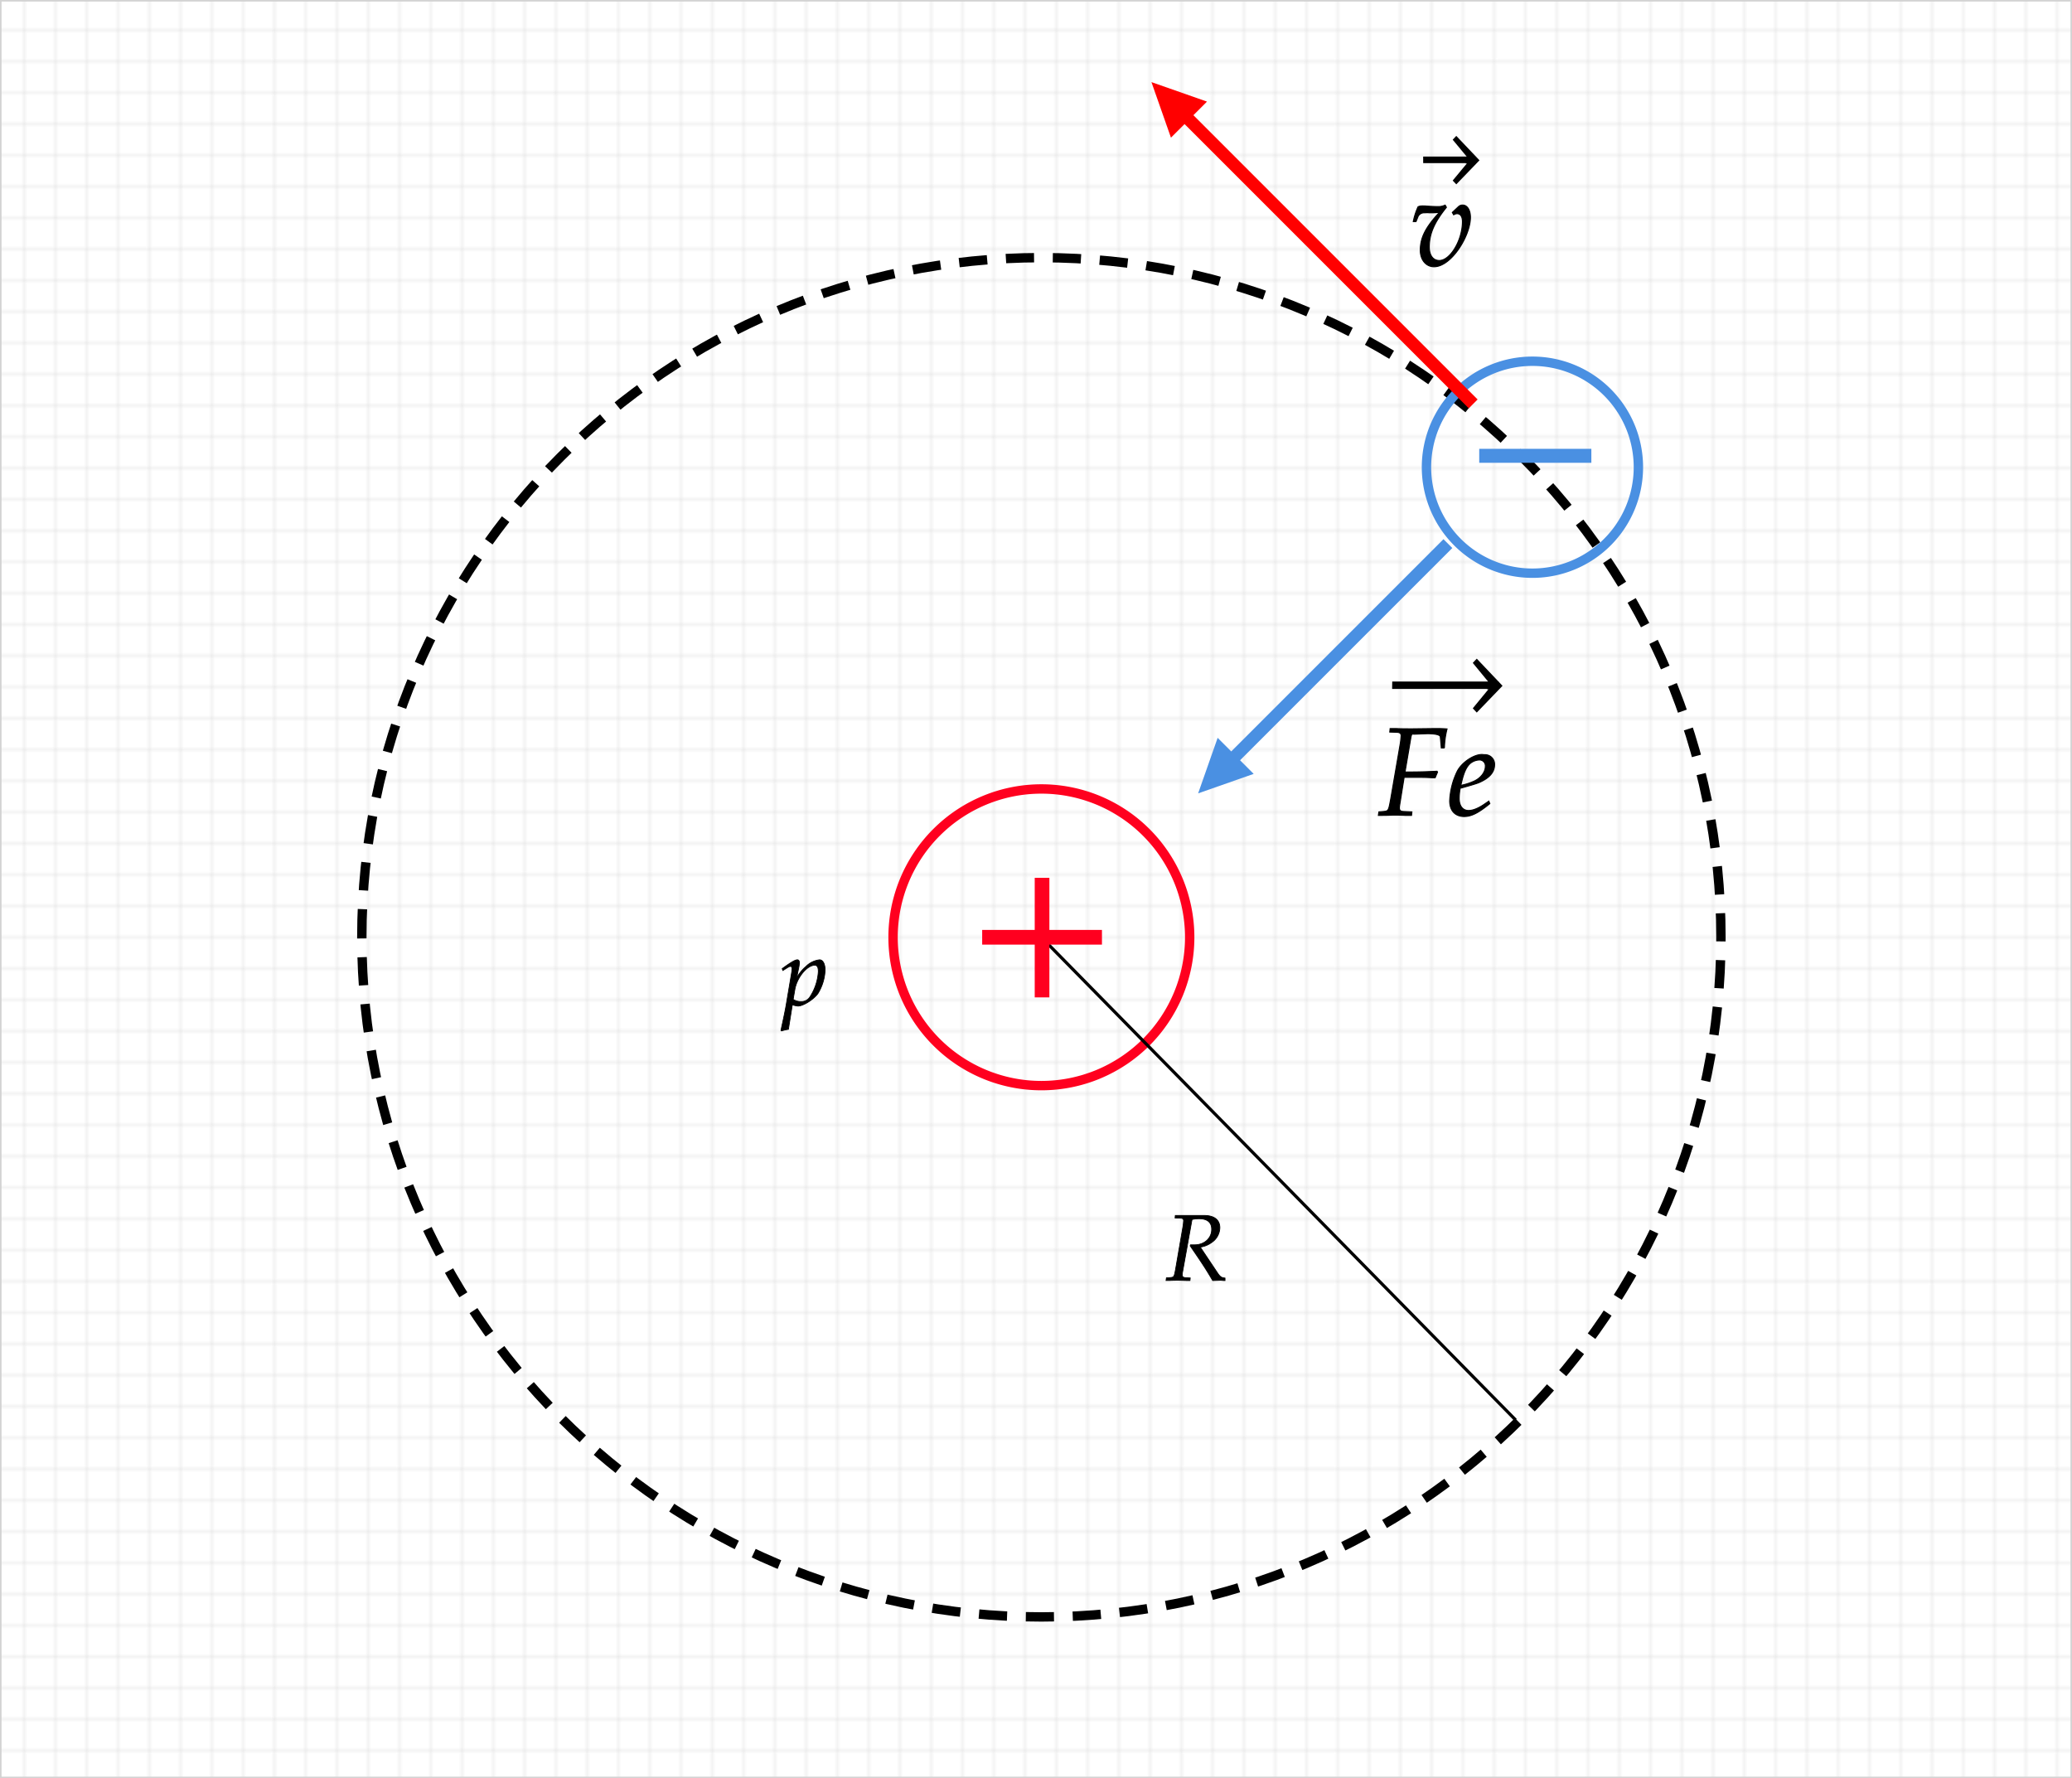 <svg id="Livello_1" data-name="Livello 1" xmlns="http://www.w3.org/2000/svg" xmlns:xlink="http://www.w3.org/1999/xlink" width="662.5" height="568.5" viewBox="0 0 662.5 568.5">
  <defs>
    <style>
      .cls-1, .cls-10, .cls-2, .cls-4, .cls-5, .cls-6, .cls-7, .cls-8 {
        fill: none;
      }

      .cls-2, .cls-3 {
        stroke: #d3d3d3;
        stroke-width: 0.5px;
      }

      .cls-3 {
        fill: url(#_.6498535549321369);
      }

      .cls-13, .cls-4 {
        stroke: #ff001f;
      }

      .cls-4, .cls-5, .cls-6 {
        stroke-width: 3px;
      }

      .cls-12, .cls-15, .cls-5, .cls-7 {
        stroke: #000;
      }

      .cls-5 {
        stroke-dasharray: 9 6;
      }

      .cls-10, .cls-14, .cls-6 {
        stroke: #4a90e2;
      }

      .cls-8 {
        stroke: red;
      }

      .cls-10, .cls-8 {
        stroke-width: 4px;
      }

      .cls-9 {
        fill: red;
      }

      .cls-11, .cls-14 {
        fill: #4a90e2;
      }

      .cls-12, .cls-13, .cls-14, .cls-15 {
        stroke-miterlimit: 10;
      }

      .cls-12 {
        stroke-width: 0.24px;
      }

      .cls-13 {
        fill: #ff001f;
      }

      .cls-13, .cls-14 {
        stroke-width: 0.56px;
      }

      .cls-15 {
        stroke-width: 0.32px;
      }
    </style>
    <pattern id="_.6498535549321369" data-name=".6498535549321369" width="10" height="10" patternTransform="matrix(1, 0, 0, -1, -2.75, 849.14)" patternUnits="userSpaceOnUse" viewBox="0 0 10 10">
      <rect class="cls-1" width="10" height="10"/>
      <path class="cls-2" d="M10,10H0V0"/>
    </pattern>
  </defs>
  <rect class="cls-3" x="0.25" y="0.25" width="662" height="568"/>
  <g>
    <path class="cls-4" d="M285.3,299.4a47.42,47.42,0,1,1,47.42,47.42A47.42,47.42,0,0,1,285.3,299.4Z" transform="translate(0.25 0.25)"/>
    <path class="cls-5" d="M115.44,299.4c0-120,97.28-217.28,217.28-217.28S550,179.4,550,299.4,452.72,516.68,332.72,516.68,115.44,419.4,115.44,299.4Z" transform="translate(0.25 0.25)"/>
    <path class="cls-6" d="M455.85,149.16A33.88,33.88,0,1,1,489.73,183,33.88,33.88,0,0,1,455.85,149.16Z" transform="translate(0.25 0.25)"/>
    <path class="cls-7" d="M332.72,299.4,484.35,453.71" transform="translate(0.25 0.25)"/>
    <g>
      <path class="cls-8" d="M470.79,128.87,372.15,30.23" transform="translate(0.25 0.25)"/>
      <path class="cls-9" d="M385.67,32.23,367.91,26l6.24,17.76Z" transform="translate(0.25 0.25)"/>
    </g>
    <g>
      <path class="cls-10" d="M462.7,173.54l-75.62,75.61" transform="translate(0.25 0.25)"/>
      <path class="cls-11" d="M389.08,235.63l-6.24,17.76,17.76-6.23Z" transform="translate(0.25 0.25)"/>
    </g>
  </g>
  <path class="cls-12" d="M375.46,389.13l1.68.06c.72,0,1.05.27,1.05.81a18.52,18.52,0,0,1-.27,2.28l-2.25,13c-.48,2.73-.54,2.79-1.74,2.91l-1.23.09-.12.84,1.26,0c1.41-.06,2-.06,2.7-.06l2.91.09h.78l.09-.84-1.47-.09c-.81-.06-1.08-.3-1.08-.9a5.81,5.81,0,0,1,.12-1.05l3-16.65a10.17,10.17,0,0,1,2.28-.24c2.61,0,4,1.17,4,3.39,0,2.85-2.34,4.95-5.46,4.95h-1.32l-.09.33c4,5.85,4.95,7.29,7.2,11.1l2.55-.09,1,.09h.39v-.81c-1.2-.15-1.53-.39-2.4-1.65l-5.52-8.25a7.71,7.71,0,0,0,3.6-1.44,5.82,5.82,0,0,0,2.67-4.74c0-2.58-1.92-4-5.25-3.93h-9Z" transform="translate(0.25 0.25)"/>
  <path class="cls-12" d="M254.9,321.39c1.68,0,5.13-2.19,6.42-4.08a15.52,15.52,0,0,0,2.25-7.38c0-2-.69-3.33-1.77-3.33a7.24,7.24,0,0,0-4.41,2.19,12.58,12.58,0,0,0-2.91,3.6l.72-3.57a8.06,8.06,0,0,0,.15-1.32c0-.57-.24-.9-.66-.9-.63,0-1.77.63-4,2.22l-.84.6.21.6,1-.63c.84-.54,1.17-.69,1.44-.69s.51.27.51.69a8.2,8.2,0,0,1-.12,1.14l-1.74,10.29c-.3,1.8-.87,4.53-1.47,7.23l-.23,1.11.2.18a12.54,12.54,0,0,1,2.19-.51l1.26-7.86A6.38,6.38,0,0,0,254.9,321.39Zm-1-5.28c.66-3.84,3.87-7.77,6.36-7.77.78,0,1.14.66,1.14,2a16.64,16.64,0,0,1-2.79,8.28,3.2,3.2,0,0,1-2.79,1.32,4.42,4.42,0,0,1-2.46-.69Z" transform="translate(0.25 0.25)"/>
  <path class="cls-13" d="M351.81,301.46v-4.13H335V280.67h-4.13v16.66h-16.8v4.13h16.8v16.87H335V301.46Z" transform="translate(0.25 0.25)"/>
  <path class="cls-14" d="M508.29,147.43v-3.92H473v3.92Z" transform="translate(0.25 0.25)"/>
  <g>
    <path class="cls-15" d="M457.47,67.79a19.79,19.79,0,0,0,2.52-.16c-4.44,4.8-6.12,8.12-6.12,12.12,0,3.08,1.84,5.28,4.4,5.28,5.52,0,11.64-9.88,11.64-15.8,0-2.28-1-3.92-2.48-3.92a1.85,1.85,0,0,0-1.32.48l-2,1.88.44.76a1.94,1.94,0,0,1,1.08-.36c1.08,0,1.72.92,1.72,2.52,0,5.92-3.88,12.44-7.4,12.44-2,0-3.2-1.68-3.2-4.28,0-4.2,1.56-7.84,5.48-12.72l-.4-.72a5,5,0,0,1-2.44.48c-1.12,0-2.8-.08-4-.2l-.48,0a3,3,0,0,0-.48,0,2.84,2.84,0,0,0-1.28.28,21,21,0,0,0-1.52,4.72h.88l.68-1.68a2.12,2.12,0,0,1,2-1.12C456.59,67.71,456,67.79,457.47,67.79Z" transform="translate(0.25 0.25)"/>
    <path d="M472.8,51l-7.42-7.81-1.15,1.22,4.54,5.47h-.36V52h.36l-4.54,5.47,1.15,1.22Zm-18,.9h16.93V49.8H454.79Z" transform="translate(0.25 0.25)"/>
  </g>
  <g>
    <path class="cls-15" d="M451.91,234.47l4.24-.16c2.48,0,4.08.36,4.12,1l.32,3.56h1a27.39,27.39,0,0,1,.84-6.08c-.88-.08-2-.12-2.68-.12l-1.64,0-6.6.08h-1.16c-1,0-2.6,0-4.12-.08l-2,0-.12,1.12,2.24.08c1,0,1.4.4,1.4,1.08a24.69,24.69,0,0,1-.36,3l-3,17.36c-.68,3.68-.68,3.72-2.32,3.88l-1.44.12-.16,1.12,1.36,0c1.6,0,2.88-.08,3.72-.08s1.88,0,3.44.08l2.08,0,.12-1.12-2.56-.12c-1.08,0-1.44-.36-1.44-1.16a5,5,0,0,1,.08-.84l1.44-8.92h4.68c1.08,0,2.32,0,4.24.12l1,0,.76-1.8-.16-.28c-3.24.16-5.64.24-8.76.24H449l1.84-10.84a4.48,4.48,0,0,1,.36-1.28Zm23.88,21.4-1,.68c-2.12,1.52-4,2.32-5.48,2.32-1.88,0-3-1.48-3-3.88a19.28,19.28,0,0,1,.32-3.24c.68-.16,5-1.36,6-1.8,3.4-1.48,5-3.32,5-5.8a3.07,3.07,0,0,0-3.36-3.12c-2.72-.56-7.12,2.36-8.6,5.32a24,24,0,0,0-2.4,9.44c0,3.12,1.76,5,4.64,5,2.28,0,4.52-1.12,8.2-4.12Zm-8.6-6.52c.68-2.76,1.48-4.48,2.64-5.52a4.9,4.9,0,0,1,2.92-1.12,1.87,1.87,0,0,1,1.92,2.08c0,1.76-1.4,3.64-3.48,4.64a19.29,19.29,0,0,1-4.36,1.4Z" transform="translate(0.25 0.25)"/>
    <path d="M480.17,219l-8.24-8.68-1.28,1.36,5,6.08h-.4v2.36h.4l-5,6.08,1.28,1.36Zm-35.3,1H479v-2.36h-34.1Z" transform="translate(0.25 0.25)"/>
  </g>
</svg>
